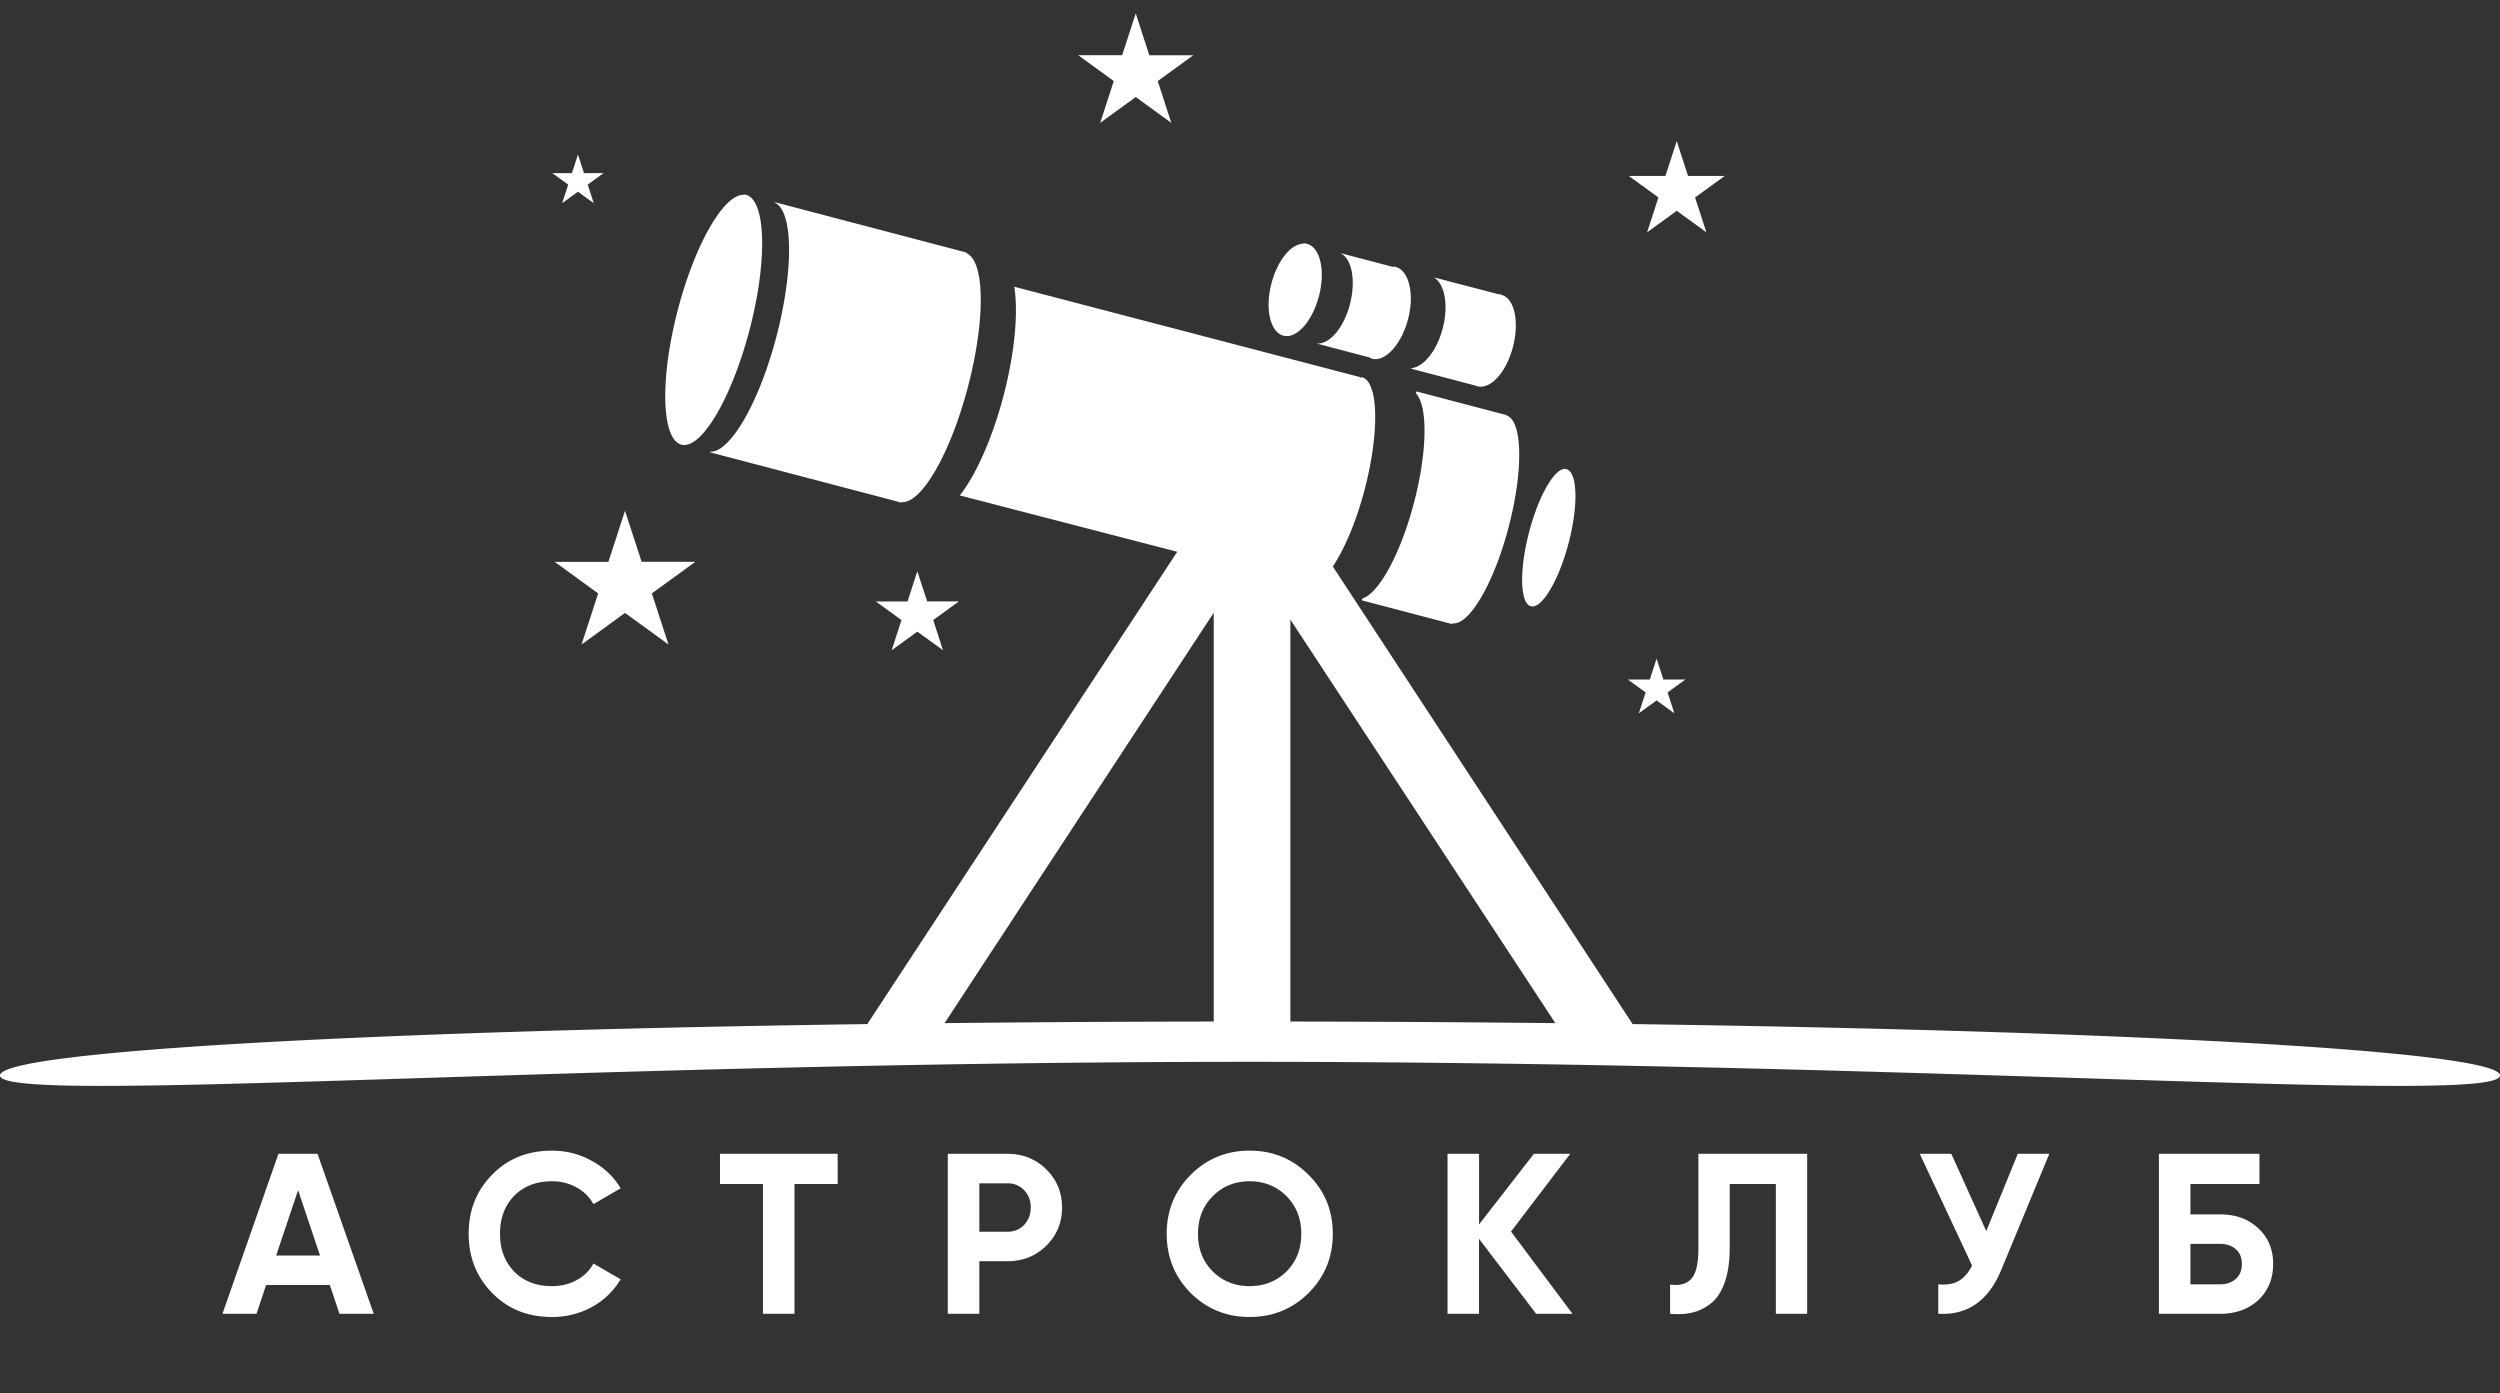 <svg width="122" height="68" fill="none" xmlns="http://www.w3.org/2000/svg"><rect width="100%" height="100%" fill="#333333" stroke="none"/><g clip-path="url(#clip0_2_4213)" fill="#fff"><path d="M36.226 9.51c-.97.08-2.332 2.48-3.154 5.632-.877 3.362-.793 6.303.18 6.556.972.254 2.458-2.27 3.334-5.632.877-3.362.793-6.303-.18-6.557-.06-.029-.116 0-.18 0zm1.6.36v.029c.879.42.913 3.265.067 6.511-.846 3.246-2.272 5.695-3.244 5.633v.029l9.26 2.433.09.029v-.03c.973.081 2.395-2.397 3.244-5.654.85-3.257.82-6.083-.067-6.489v-.029l-.09-.029-9.26-2.433zm25.707 2.028c-.587.07-1.206.857-1.487 1.937-.322 1.235-.06 2.378.585 2.546.645.167 1.413-.703 1.735-1.938.322-1.234.06-2.377-.586-2.545a.364.364 0 00-.247 0zm1.87.45c.566.26.776 1.337.473 2.501-.304 1.164-1.001 1.965-1.623 1.915l2.569.676c.04.029.091.054.135.066.646.165 1.436-.703 1.758-1.938.322-1.234.037-2.377-.609-2.545-.043-.03-.09 0-.135 0l-2.568-.675zm4.618 1.194v.03c.493.333.669 1.36.383 2.455-.285 1.095-.938 1.887-1.532 1.938v.029l3.087.811h.023c.033.029.076.035.113.043.646.166 1.413-.68 1.735-1.915.322-1.234.081-2.377-.564-2.546-.036-.028-.075-.029-.112-.029h-.024l-3.109-.81v-.006zm-20.525.45c.198 1.213.038 3.162-.518 5.296-.556 2.133-1.376 3.927-2.14 4.888l10.611 2.75-15.478 23.588h3.74L59.23 29.9v20.818h3.74v-20.48l13.316 20.277h3.74L65.042 27.646c.566-.853 1.145-2.192 1.555-3.762.731-2.807.676-5.264-.136-5.475-.023 0-.067.029-.09.029l.023-.03-16.898-4.415zm19.624 5.115l-.023.093c.582.596.564 2.81-.09 5.317-.654 2.507-1.725 4.45-2.524 4.686l-.023.094 4.371 1.149h.045c.002 0-.001-.03 0-.03.813.125 2.031-1.955 2.749-4.708s.679-5.14-.09-5.43c-.015-.029-.03-.029-.045-.029L69.119 19.1l.001.007zm7.322 3.785c-.533-.138-1.343 1.241-1.825 3.087-.48 1.846-.443 3.466.09 3.605.535.14 1.367-1.264 1.848-3.11.481-1.845.421-3.443-.113-3.582zM30.5 24.925l.81 2.492h2.621l-2.12 1.541.81 2.493-2.12-1.54-2.121 1.54.81-2.493-2.12-1.54h2.62l.81-2.493z"/><path d="M44.766 27.876l.479 1.473h1.549l-1.253.91.478 1.474-1.253-.91-1.253.91.479-1.473-1.253-.91h1.549l.478-1.474zM81.825 6.887l.552 1.7h1.787l-1.445 1.05.552 1.7-1.446-1.05-1.446 1.05.553-1.7-1.446-1.05h1.787l.552-1.7zm-.984 25.253l.332 1.02h1.072l-.868.63.332 1.02-.868-.63-.867.63.331-1.02-.867-.63h1.072l.331-1.02zM55.425.656l.662 2.04h2.145l-1.735 1.26.663 2.04-1.735-1.261-1.735 1.26.663-2.04-1.735-1.26h2.144l.663-2.04zM28.204 7.543l.295.906h.953l-.771.56.294.907-.77-.56-.772.56.295-.906-.771-.56h.953l.294-.907z"/></g><path d="M16.565 64.113l-.468-1.405h-3.111l-.469 1.405h-1.661l2.732-7.806h1.907l2.743 7.806h-1.673zm-3.089-2.843h2.141l-1.07-3.19-1.07 3.19zm13.454 2.999c-1.174 0-2.144-.39-2.91-1.17-.766-.781-1.148-1.744-1.148-2.889 0-1.152.382-2.115 1.148-2.888.766-.78 1.736-1.17 2.91-1.17.707 0 1.357.167 1.952.501.602.327 1.07.773 1.405 1.338l-1.327.77a2.023 2.023 0 00-.825-.814 2.413 2.413 0 00-1.205-.301c-.758 0-1.371.237-1.84.713-.46.476-.69 1.093-.69 1.851 0 .751.23 1.364.69 1.84.469.476 1.082.714 1.84.714.446 0 .848-.097 1.205-.29.364-.2.639-.472.825-.814l1.327.77a3.684 3.684 0 01-1.394 1.348 4.004 4.004 0 01-1.963.491zm13.948-7.962v1.472H38.77v6.334h-1.538v-6.334h-2.097v-1.472h5.743zm8.285 0c.751 0 1.383.253 1.896.759.513.505.77 1.126.77 1.862 0 .736-.257 1.357-.77 1.862-.513.505-1.145.758-1.896.758h-1.371v2.565h-1.54v-7.806h2.911zm0 3.803c.327 0 .599-.112.814-.335.216-.23.324-.513.324-.847 0-.342-.108-.624-.324-.847a1.085 1.085 0 00-.814-.335h-1.371v2.364h1.371zm14.696 2.988c-.788.78-1.747 1.171-2.877 1.171-1.13 0-2.088-.39-2.877-1.17-.78-.789-1.17-1.751-1.17-2.889 0-1.137.39-2.096 1.17-2.877.789-.788 1.747-1.182 2.877-1.182 1.13 0 2.09.394 2.877 1.182.788.78 1.182 1.74 1.182 2.877 0 1.138-.394 2.1-1.182 2.888zm-4.672-1.048c.483.476 1.082.714 1.795.714.714 0 1.312-.238 1.796-.714.483-.483.724-1.096.724-1.84 0-.743-.241-1.356-.724-1.84-.484-.483-1.082-.724-1.796-.724-.713 0-1.312.241-1.795.724-.483.484-.725 1.097-.725 1.84 0 .744.242 1.357.725 1.84zm17.551 2.063h-1.773l-2.788-3.657v3.657H70.64v-7.806h1.538v3.446l2.676-3.446h1.773L73.738 60.1l3 4.014zm4.762 0v-1.427c.46.066.806-.026 1.037-.28.23-.252.345-.746.345-1.482v-4.617h5.308v7.806h-1.528v-6.334H84.41v3.1c0 .677-.082 1.245-.245 1.706-.164.461-.39.803-.68 1.026a2.28 2.28 0 01-.915.446c-.32.075-.676.093-1.07.056zm16.968-7.806h1.539l-2.341 5.654c-.625 1.516-1.65 2.234-3.078 2.152v-1.438c.416.037.75-.02 1.004-.168.26-.156.475-.405.646-.747l-2.553-5.453h1.539l1.706 3.77 1.538-3.77zm9.875 2.955c.759 0 1.379.227 1.863.68.483.447.724 1.026.724 1.74 0 .721-.241 1.308-.724 1.762-.484.446-1.104.669-1.863.669h-2.988v-7.806h4.906v1.472h-3.367v1.483h1.449zm0 3.413c.305 0 .558-.086.759-.257.2-.178.301-.424.301-.736s-.101-.554-.301-.725c-.201-.17-.454-.256-.759-.256h-1.449v1.974h1.449zM122 52.483c0 1.454-27.31-.666-61-.666s-61 2.12-61 .666c0-1.455 27.31-2.633 61-2.633s61 1.178 61 2.633z" fill="#fff"/><defs><clipPath id="clip0_2_4213"><path fill="#fff" transform="translate(25.253)" d="M0 0h61.984v61.984H0z"/></clipPath></defs></svg>